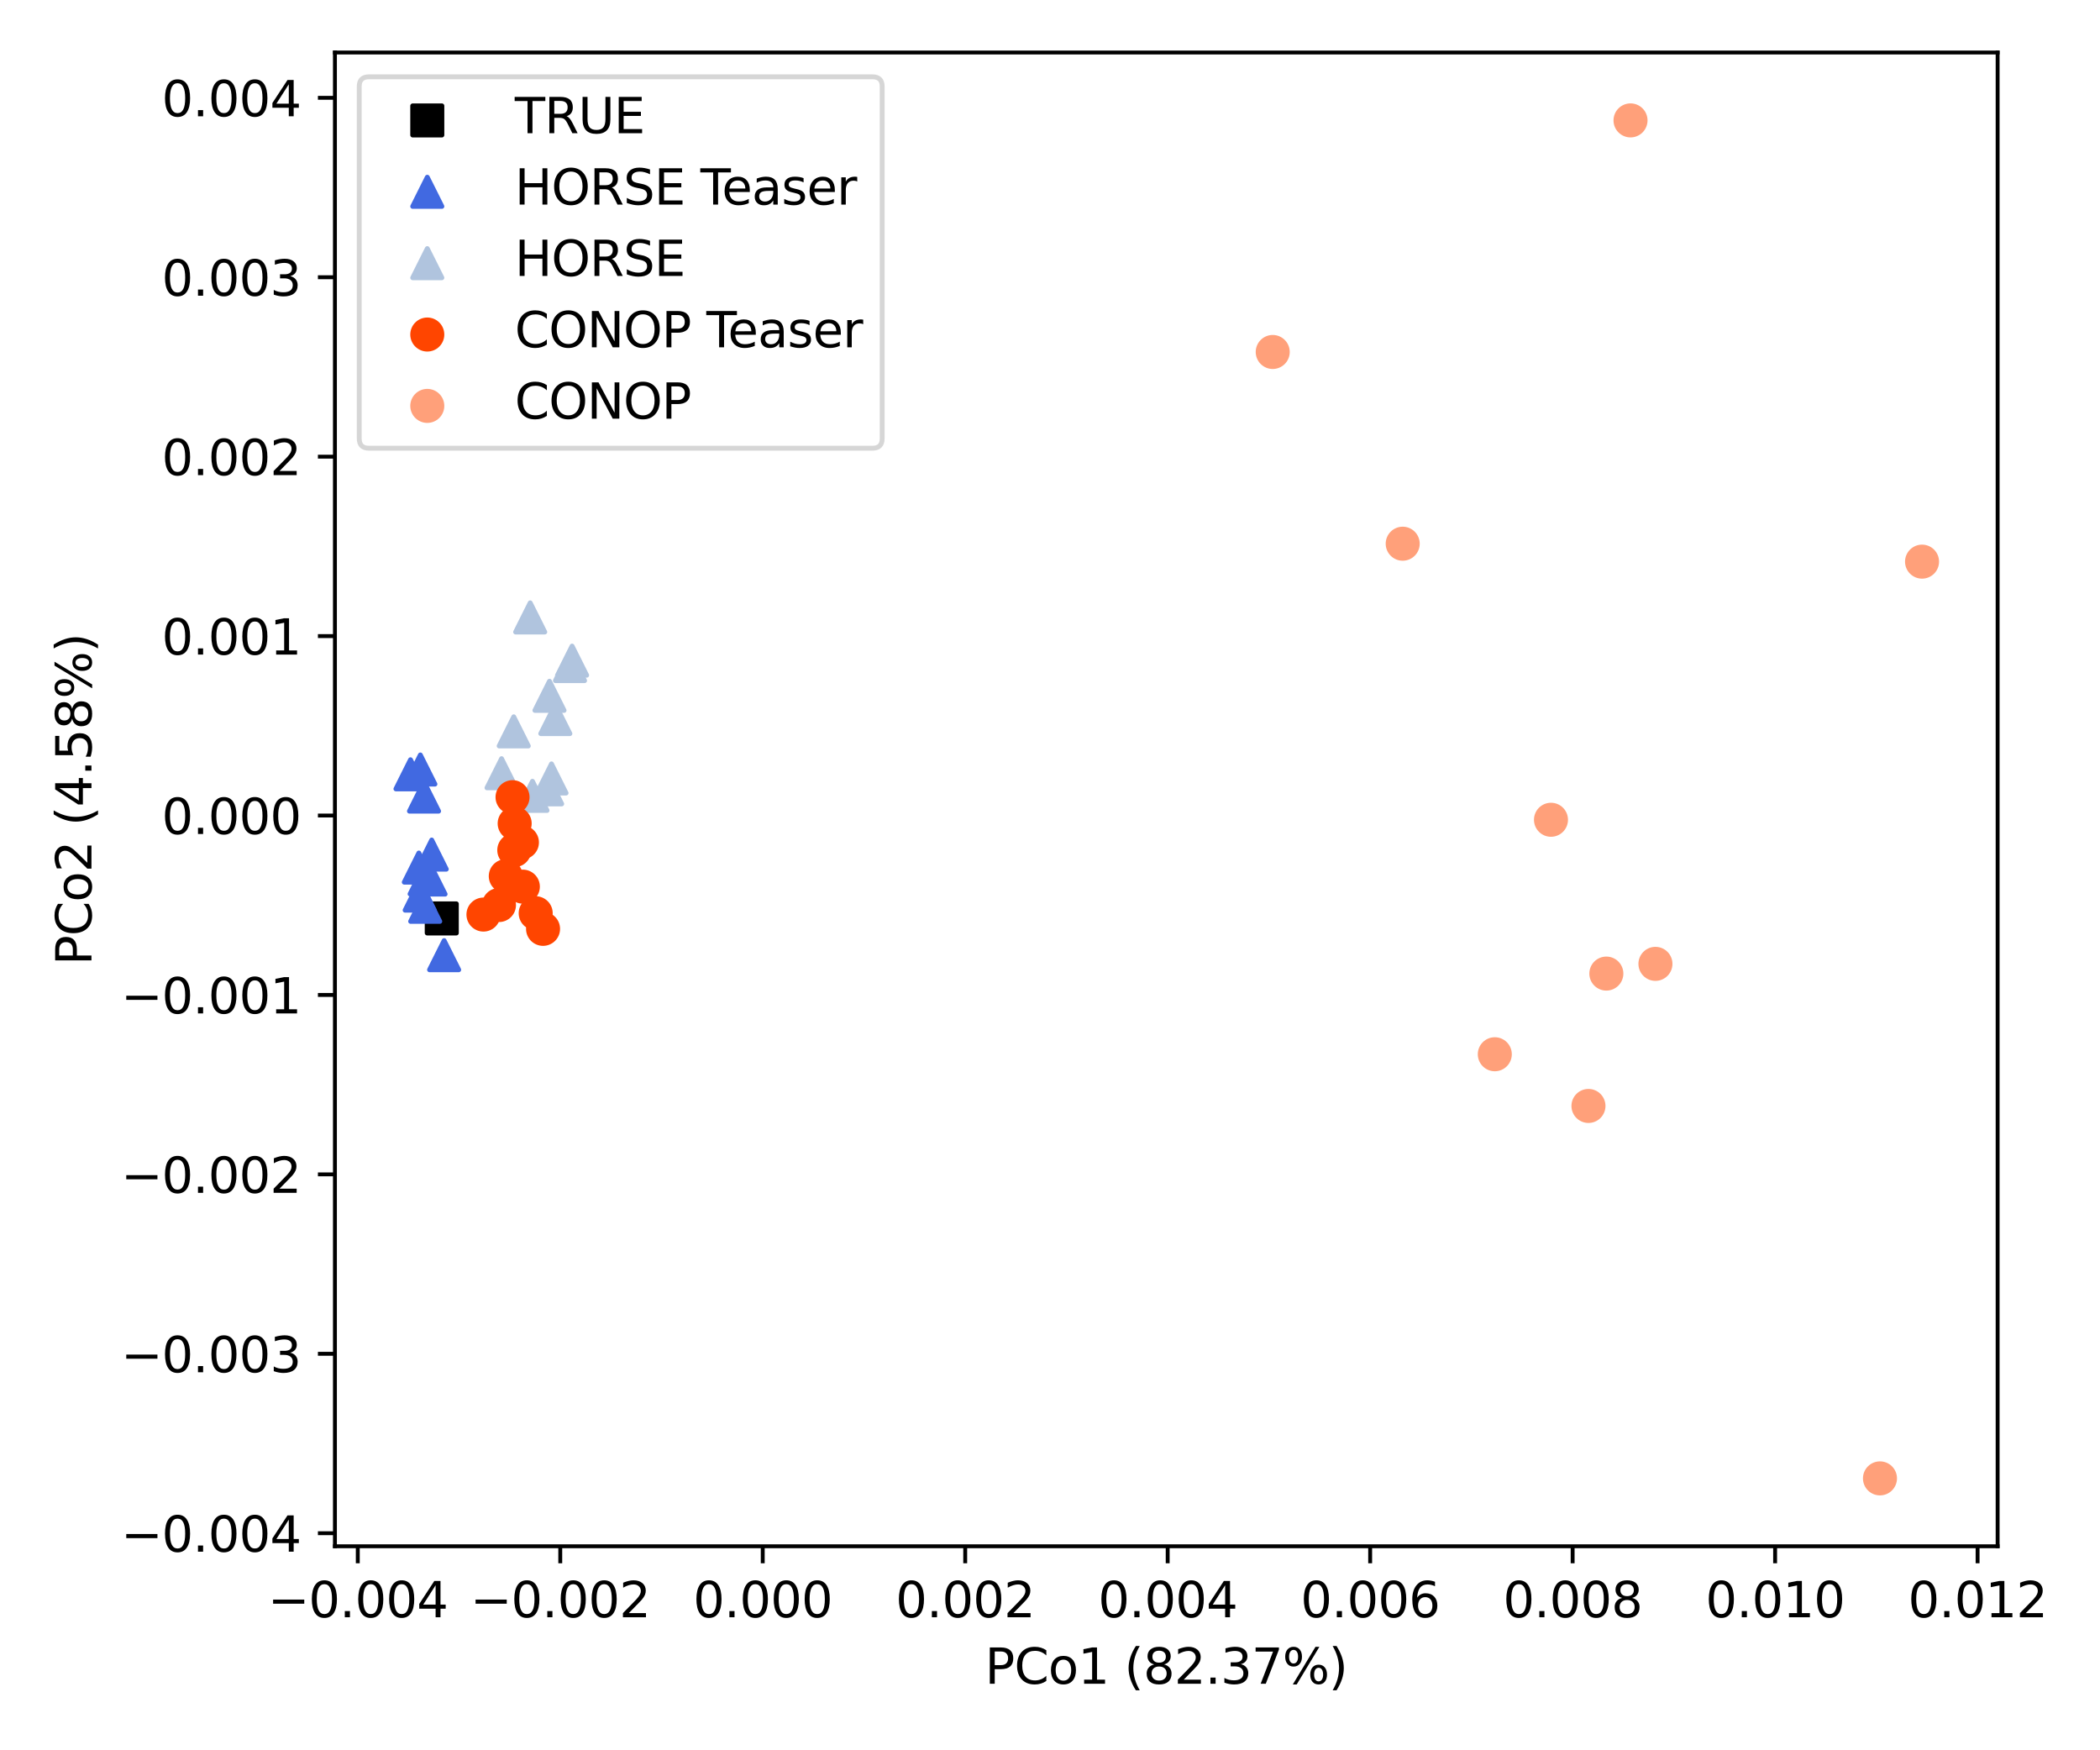 <?xml version="1.0" encoding="utf-8" standalone="no"?>
<!DOCTYPE svg PUBLIC "-//W3C//DTD SVG 1.1//EN"
  "http://www.w3.org/Graphics/SVG/1.1/DTD/svg11.dtd">
<svg xmlns:xlink="http://www.w3.org/1999/xlink" width="432pt" height="360pt" viewBox="0 0 432 360" xmlns="http://www.w3.org/2000/svg" version="1.1">
 <defs>
  <style type="text/css">*{stroke-linejoin: round; stroke-linecap: butt}</style>
 </defs>
 <g id="figure_1">
  <g id="patch_1">
   <path d="M 0 360 
L 432 360 
L 432 0 
L 0 0 
z
" style="fill: #ffffff"/>
  </g>
  <g id="axes_1">
   <g id="patch_2">
    <path d="M 68.9 318.04 
L 410.94 318.04 
L 410.94 10.8 
L 68.9 10.8 
z
" style="fill: #ffffff"/>
   </g>
   <g id="PathCollection_1">
    <defs>
     <path id="mcd6fe95bda" d="M -3 3 
L 3 3 
L 3 -3 
L -3 -3 
z
" style="stroke: #000000"/>
    </defs>
    <g clip-path="url(#pce586cfb90)">
     <use xlink:href="#mcd6fe95bda" x="90.877" y="188.902" style="stroke: #000000"/>
    </g>
   </g>
   <g id="PathCollection_2">
    <defs>
     <path id="ma2ec07f3e2" d="M 0 -3 
L -3 3 
L 3 3 
z
" style="stroke: #4169e1"/>
    </defs>
    <g clip-path="url(#pce586cfb90)">
     <use xlink:href="#ma2ec07f3e2" x="87.355" y="180.877" style="fill: #4169e1; stroke: #4169e1"/>
    </g>
   </g>
   <g id="PathCollection_3">
    <g clip-path="url(#pce586cfb90)">
     <use xlink:href="#ma2ec07f3e2" x="87.229" y="163.841" style="fill: #4169e1; stroke: #4169e1"/>
    </g>
   </g>
   <g id="PathCollection_4">
    <g clip-path="url(#pce586cfb90)">
     <use xlink:href="#ma2ec07f3e2" x="86.338" y="184.21" style="fill: #4169e1; stroke: #4169e1"/>
    </g>
   </g>
   <g id="PathCollection_5">
    <g clip-path="url(#pce586cfb90)">
     <use xlink:href="#ma2ec07f3e2" x="88.809" y="175.777" style="fill: #4169e1; stroke: #4169e1"/>
    </g>
   </g>
   <g id="PathCollection_6">
    <g clip-path="url(#pce586cfb90)">
     <use xlink:href="#ma2ec07f3e2" x="91.365" y="196.465" style="fill: #4169e1; stroke: #4169e1"/>
    </g>
   </g>
   <g id="PathCollection_7">
    <g clip-path="url(#pce586cfb90)">
     <use xlink:href="#ma2ec07f3e2" x="86.162" y="178.447" style="fill: #4169e1; stroke: #4169e1"/>
    </g>
   </g>
   <g id="PathCollection_8">
    <g clip-path="url(#pce586cfb90)">
     <use xlink:href="#ma2ec07f3e2" x="84.447" y="159.262" style="fill: #4169e1; stroke: #4169e1"/>
    </g>
   </g>
   <g id="PathCollection_9">
    <g clip-path="url(#pce586cfb90)">
     <use xlink:href="#ma2ec07f3e2" x="87.472" y="186.514" style="fill: #4169e1; stroke: #4169e1"/>
    </g>
   </g>
   <g id="PathCollection_10">
    <g clip-path="url(#pce586cfb90)">
     <use xlink:href="#ma2ec07f3e2" x="86.474" y="158.279" style="fill: #4169e1; stroke: #4169e1"/>
    </g>
   </g>
   <g id="PathCollection_11">
    <g clip-path="url(#pce586cfb90)">
     <use xlink:href="#ma2ec07f3e2" x="88.568" y="180.905" style="fill: #4169e1; stroke: #4169e1"/>
    </g>
   </g>
   <g id="PathCollection_12">
    <defs>
     <path id="m63a15bf3df" d="M 0 -3 
L -3 3 
L 3 3 
z
" style="stroke: #b0c4de"/>
    </defs>
    <g clip-path="url(#pce586cfb90)">
     <use xlink:href="#m63a15bf3df" x="105.683" y="150.432" style="fill: #b0c4de; stroke: #b0c4de"/>
    </g>
   </g>
   <g id="PathCollection_13">
    <g clip-path="url(#pce586cfb90)">
     <use xlink:href="#m63a15bf3df" x="117.256" y="136.997" style="fill: #b0c4de; stroke: #b0c4de"/>
    </g>
   </g>
   <g id="PathCollection_14">
    <g clip-path="url(#pce586cfb90)">
     <use xlink:href="#m63a15bf3df" x="112.552" y="162.348" style="fill: #b0c4de; stroke: #b0c4de"/>
    </g>
   </g>
   <g id="PathCollection_15">
    <g clip-path="url(#pce586cfb90)">
     <use xlink:href="#m63a15bf3df" x="117.684" y="135.885" style="fill: #b0c4de; stroke: #b0c4de"/>
    </g>
   </g>
   <g id="PathCollection_16">
    <g clip-path="url(#pce586cfb90)">
     <use xlink:href="#m63a15bf3df" x="114.239" y="147.892" style="fill: #b0c4de; stroke: #b0c4de"/>
    </g>
   </g>
   <g id="PathCollection_17">
    <g clip-path="url(#pce586cfb90)">
     <use xlink:href="#m63a15bf3df" x="109.068" y="126.995" style="fill: #b0c4de; stroke: #b0c4de"/>
    </g>
   </g>
   <g id="PathCollection_18">
    <g clip-path="url(#pce586cfb90)">
     <use xlink:href="#m63a15bf3df" x="113.036" y="143.115" style="fill: #b0c4de; stroke: #b0c4de"/>
    </g>
   </g>
   <g id="PathCollection_19">
    <g clip-path="url(#pce586cfb90)">
     <use xlink:href="#m63a15bf3df" x="109.535" y="163.694" style="fill: #b0c4de; stroke: #b0c4de"/>
    </g>
   </g>
   <g id="PathCollection_20">
    <g clip-path="url(#pce586cfb90)">
     <use xlink:href="#m63a15bf3df" x="103.178" y="159.041" style="fill: #b0c4de; stroke: #b0c4de"/>
    </g>
   </g>
   <g id="PathCollection_21">
    <g clip-path="url(#pce586cfb90)">
     <use xlink:href="#m63a15bf3df" x="113.45" y="160.115" style="fill: #b0c4de; stroke: #b0c4de"/>
    </g>
   </g>
   <g id="PathCollection_22">
    <defs>
     <path id="md89d44d15b" d="M 0 3 
C 0.796 3 1.559 2.684 2.121 2.121 
C 2.684 1.559 3 0.796 3 0 
C 3 -0.796 2.684 -1.559 2.121 -2.121 
C 1.559 -2.684 0.796 -3 0 -3 
C -0.796 -3 -1.559 -2.684 -2.121 -2.121 
C -2.684 -1.559 -3 -0.796 -3 0 
C -3 0.796 -2.684 1.559 -2.121 2.121 
C -1.559 2.684 -0.796 3 0 3 
z
" style="stroke: #ff4500"/>
    </defs>
    <g clip-path="url(#pce586cfb90)">
     <use xlink:href="#md89d44d15b" x="111.713" y="191.048" style="fill: #ff4500; stroke: #ff4500"/>
    </g>
   </g>
   <g id="PathCollection_23">
    <g clip-path="url(#pce586cfb90)">
     <use xlink:href="#md89d44d15b" x="110.2" y="187.835" style="fill: #ff4500; stroke: #ff4500"/>
    </g>
   </g>
   <g id="PathCollection_24">
    <g clip-path="url(#pce586cfb90)">
     <use xlink:href="#md89d44d15b" x="107.368" y="173.27" style="fill: #ff4500; stroke: #ff4500"/>
    </g>
   </g>
   <g id="PathCollection_25">
    <g clip-path="url(#pce586cfb90)">
     <use xlink:href="#md89d44d15b" x="99.453" y="188.109" style="fill: #ff4500; stroke: #ff4500"/>
    </g>
   </g>
   <g id="PathCollection_26">
    <g clip-path="url(#pce586cfb90)">
     <use xlink:href="#md89d44d15b" x="105.796" y="174.861" style="fill: #ff4500; stroke: #ff4500"/>
    </g>
   </g>
   <g id="PathCollection_27">
    <g clip-path="url(#pce586cfb90)">
     <use xlink:href="#md89d44d15b" x="107.559" y="182.366" style="fill: #ff4500; stroke: #ff4500"/>
    </g>
   </g>
   <g id="PathCollection_28">
    <g clip-path="url(#pce586cfb90)">
     <use xlink:href="#md89d44d15b" x="105.437" y="163.966" style="fill: #ff4500; stroke: #ff4500"/>
    </g>
   </g>
   <g id="PathCollection_29">
    <g clip-path="url(#pce586cfb90)">
     <use xlink:href="#md89d44d15b" x="102.645" y="186.15" style="fill: #ff4500; stroke: #ff4500"/>
    </g>
   </g>
   <g id="PathCollection_30">
    <g clip-path="url(#pce586cfb90)">
     <use xlink:href="#md89d44d15b" x="104.046" y="180.214" style="fill: #ff4500; stroke: #ff4500"/>
    </g>
   </g>
   <g id="PathCollection_31">
    <g clip-path="url(#pce586cfb90)">
     <use xlink:href="#md89d44d15b" x="105.875" y="169.373" style="fill: #ff4500; stroke: #ff4500"/>
    </g>
   </g>
   <g id="PathCollection_32">
    <defs>
     <path id="mce29385de7" d="M 0 3 
C 0.796 3 1.559 2.684 2.121 2.121 
C 2.684 1.559 3 0.796 3 0 
C 3 -0.796 2.684 -1.559 2.121 -2.121 
C 1.559 -2.684 0.796 -3 0 -3 
C -0.796 -3 -1.559 -2.684 -2.121 -2.121 
C -2.684 -1.559 -3 -0.796 -3 0 
C -3 0.796 -2.684 1.559 -2.121 2.121 
C -1.559 2.684 -0.796 3 0 3 
z
" style="stroke: #ffa07a"/>
    </defs>
    <g clip-path="url(#pce586cfb90)">
     <use xlink:href="#mce29385de7" x="335.421" y="24.765" style="fill: #ffa07a; stroke: #ffa07a"/>
    </g>
   </g>
   <g id="PathCollection_33">
    <g clip-path="url(#pce586cfb90)">
     <use xlink:href="#mce29385de7" x="395.392" y="115.52" style="fill: #ffa07a; stroke: #ffa07a"/>
    </g>
   </g>
   <g id="PathCollection_34">
    <g clip-path="url(#pce586cfb90)">
     <use xlink:href="#mce29385de7" x="319.059" y="168.612" style="fill: #ffa07a; stroke: #ffa07a"/>
    </g>
   </g>
   <g id="PathCollection_35">
    <g clip-path="url(#pce586cfb90)">
     <use xlink:href="#mce29385de7" x="261.818" y="72.395" style="fill: #ffa07a; stroke: #ffa07a"/>
    </g>
   </g>
   <g id="PathCollection_36">
    <g clip-path="url(#pce586cfb90)">
     <use xlink:href="#mce29385de7" x="330.449" y="200.248" style="fill: #ffa07a; stroke: #ffa07a"/>
    </g>
   </g>
   <g id="PathCollection_37">
    <g clip-path="url(#pce586cfb90)">
     <use xlink:href="#mce29385de7" x="340.547" y="198.248" style="fill: #ffa07a; stroke: #ffa07a"/>
    </g>
   </g>
   <g id="PathCollection_38">
    <g clip-path="url(#pce586cfb90)">
     <use xlink:href="#mce29385de7" x="307.503" y="216.84" style="fill: #ffa07a; stroke: #ffa07a"/>
    </g>
   </g>
   <g id="PathCollection_39">
    <g clip-path="url(#pce586cfb90)">
     <use xlink:href="#mce29385de7" x="326.769" y="227.473" style="fill: #ffa07a; stroke: #ffa07a"/>
    </g>
   </g>
   <g id="PathCollection_40">
    <g clip-path="url(#pce586cfb90)">
     <use xlink:href="#mce29385de7" x="386.737" y="304.075" style="fill: #ffa07a; stroke: #ffa07a"/>
    </g>
   </g>
   <g id="PathCollection_41">
    <g clip-path="url(#pce586cfb90)">
     <use xlink:href="#mce29385de7" x="288.557" y="111.831" style="fill: #ffa07a; stroke: #ffa07a"/>
    </g>
   </g>
   <g id="matplotlib.axis_1">
    <g id="xtick_1">
     <g id="line2d_1">
      <defs>
       <path id="mcd0f77dd63" d="M 0 0 
L 0 3.5 
" style="stroke: #000000; stroke-width: 0.8"/>
      </defs>
      <g>
       <use xlink:href="#mcd0f77dd63" x="73.601" y="318.04" style="stroke: #000000; stroke-width: 0.8"/>
      </g>
     </g>
     <g id="text_1">
      <!-- −0.004 -->
      <g transform="translate(55.097 332.638) scale(0.1 -0.1)">
       <defs>
        <path id="DejaVuSans-2212" d="M 678 2272 
L 4684 2272 
L 4684 1741 
L 678 1741 
L 678 2272 
z
" transform="scale(0.016)"/>
        <path id="DejaVuSans-30" d="M 2034 4250 
Q 1547 4250 1301 3770 
Q 1056 3291 1056 2328 
Q 1056 1369 1301 889 
Q 1547 409 2034 409 
Q 2525 409 2770 889 
Q 3016 1369 3016 2328 
Q 3016 3291 2770 3770 
Q 2525 4250 2034 4250 
z
M 2034 4750 
Q 2819 4750 3233 4129 
Q 3647 3509 3647 2328 
Q 3647 1150 3233 529 
Q 2819 -91 2034 -91 
Q 1250 -91 836 529 
Q 422 1150 422 2328 
Q 422 3509 836 4129 
Q 1250 4750 2034 4750 
z
" transform="scale(0.016)"/>
        <path id="DejaVuSans-2e" d="M 684 794 
L 1344 794 
L 1344 0 
L 684 0 
L 684 794 
z
" transform="scale(0.016)"/>
        <path id="DejaVuSans-34" d="M 2419 4116 
L 825 1625 
L 2419 1625 
L 2419 4116 
z
M 2253 4666 
L 3047 4666 
L 3047 1625 
L 3713 1625 
L 3713 1100 
L 3047 1100 
L 3047 0 
L 2419 0 
L 2419 1100 
L 313 1100 
L 313 1709 
L 2253 4666 
z
" transform="scale(0.016)"/>
       </defs>
       <use xlink:href="#DejaVuSans-2212"/>
       <use xlink:href="#DejaVuSans-30" x="83.789"/>
       <use xlink:href="#DejaVuSans-2e" x="147.412"/>
       <use xlink:href="#DejaVuSans-30" x="179.199"/>
       <use xlink:href="#DejaVuSans-30" x="242.822"/>
       <use xlink:href="#DejaVuSans-34" x="306.445"/>
      </g>
     </g>
    </g>
    <g id="xtick_2">
     <g id="line2d_2">
      <g>
       <use xlink:href="#mcd0f77dd63" x="115.253" y="318.04" style="stroke: #000000; stroke-width: 0.8"/>
      </g>
     </g>
     <g id="text_2">
      <!-- −0.002 -->
      <g transform="translate(96.749 332.638) scale(0.1 -0.1)">
       <defs>
        <path id="DejaVuSans-32" d="M 1228 531 
L 3431 531 
L 3431 0 
L 469 0 
L 469 531 
Q 828 903 1448 1529 
Q 2069 2156 2228 2338 
Q 2531 2678 2651 2914 
Q 2772 3150 2772 3378 
Q 2772 3750 2511 3984 
Q 2250 4219 1831 4219 
Q 1534 4219 1204 4116 
Q 875 4013 500 3803 
L 500 4441 
Q 881 4594 1212 4672 
Q 1544 4750 1819 4750 
Q 2544 4750 2975 4387 
Q 3406 4025 3406 3419 
Q 3406 3131 3298 2873 
Q 3191 2616 2906 2266 
Q 2828 2175 2409 1742 
Q 1991 1309 1228 531 
z
" transform="scale(0.016)"/>
       </defs>
       <use xlink:href="#DejaVuSans-2212"/>
       <use xlink:href="#DejaVuSans-30" x="83.789"/>
       <use xlink:href="#DejaVuSans-2e" x="147.412"/>
       <use xlink:href="#DejaVuSans-30" x="179.199"/>
       <use xlink:href="#DejaVuSans-30" x="242.822"/>
       <use xlink:href="#DejaVuSans-32" x="306.445"/>
      </g>
     </g>
    </g>
    <g id="xtick_3">
     <g id="line2d_3">
      <g>
       <use xlink:href="#mcd0f77dd63" x="156.905" y="318.04" style="stroke: #000000; stroke-width: 0.8"/>
      </g>
     </g>
     <g id="text_3">
      <!-- 0.000 -->
      <g transform="translate(142.591 332.638) scale(0.1 -0.1)">
       <use xlink:href="#DejaVuSans-30"/>
       <use xlink:href="#DejaVuSans-2e" x="63.623"/>
       <use xlink:href="#DejaVuSans-30" x="95.41"/>
       <use xlink:href="#DejaVuSans-30" x="159.033"/>
       <use xlink:href="#DejaVuSans-30" x="222.656"/>
      </g>
     </g>
    </g>
    <g id="xtick_4">
     <g id="line2d_4">
      <g>
       <use xlink:href="#mcd0f77dd63" x="198.557" y="318.04" style="stroke: #000000; stroke-width: 0.8"/>
      </g>
     </g>
     <g id="text_4">
      <!-- 0.002 -->
      <g transform="translate(184.243 332.638) scale(0.1 -0.1)">
       <use xlink:href="#DejaVuSans-30"/>
       <use xlink:href="#DejaVuSans-2e" x="63.623"/>
       <use xlink:href="#DejaVuSans-30" x="95.41"/>
       <use xlink:href="#DejaVuSans-30" x="159.033"/>
       <use xlink:href="#DejaVuSans-32" x="222.656"/>
      </g>
     </g>
    </g>
    <g id="xtick_5">
     <g id="line2d_5">
      <g>
       <use xlink:href="#mcd0f77dd63" x="240.209" y="318.04" style="stroke: #000000; stroke-width: 0.8"/>
      </g>
     </g>
     <g id="text_5">
      <!-- 0.004 -->
      <g transform="translate(225.895 332.638) scale(0.1 -0.1)">
       <use xlink:href="#DejaVuSans-30"/>
       <use xlink:href="#DejaVuSans-2e" x="63.623"/>
       <use xlink:href="#DejaVuSans-30" x="95.41"/>
       <use xlink:href="#DejaVuSans-30" x="159.033"/>
       <use xlink:href="#DejaVuSans-34" x="222.656"/>
      </g>
     </g>
    </g>
    <g id="xtick_6">
     <g id="line2d_6">
      <g>
       <use xlink:href="#mcd0f77dd63" x="281.862" y="318.04" style="stroke: #000000; stroke-width: 0.8"/>
      </g>
     </g>
     <g id="text_6">
      <!-- 0.006 -->
      <g transform="translate(267.547 332.638) scale(0.1 -0.1)">
       <defs>
        <path id="DejaVuSans-36" d="M 2113 2584 
Q 1688 2584 1439 2293 
Q 1191 2003 1191 1497 
Q 1191 994 1439 701 
Q 1688 409 2113 409 
Q 2538 409 2786 701 
Q 3034 994 3034 1497 
Q 3034 2003 2786 2293 
Q 2538 2584 2113 2584 
z
M 3366 4563 
L 3366 3988 
Q 3128 4100 2886 4159 
Q 2644 4219 2406 4219 
Q 1781 4219 1451 3797 
Q 1122 3375 1075 2522 
Q 1259 2794 1537 2939 
Q 1816 3084 2150 3084 
Q 2853 3084 3261 2657 
Q 3669 2231 3669 1497 
Q 3669 778 3244 343 
Q 2819 -91 2113 -91 
Q 1303 -91 875 529 
Q 447 1150 447 2328 
Q 447 3434 972 4092 
Q 1497 4750 2381 4750 
Q 2619 4750 2861 4703 
Q 3103 4656 3366 4563 
z
" transform="scale(0.016)"/>
       </defs>
       <use xlink:href="#DejaVuSans-30"/>
       <use xlink:href="#DejaVuSans-2e" x="63.623"/>
       <use xlink:href="#DejaVuSans-30" x="95.41"/>
       <use xlink:href="#DejaVuSans-30" x="159.033"/>
       <use xlink:href="#DejaVuSans-36" x="222.656"/>
      </g>
     </g>
    </g>
    <g id="xtick_7">
     <g id="line2d_7">
      <g>
       <use xlink:href="#mcd0f77dd63" x="323.514" y="318.04" style="stroke: #000000; stroke-width: 0.8"/>
      </g>
     </g>
     <g id="text_7">
      <!-- 0.008 -->
      <g transform="translate(309.2 332.638) scale(0.1 -0.1)">
       <defs>
        <path id="DejaVuSans-38" d="M 2034 2216 
Q 1584 2216 1326 1975 
Q 1069 1734 1069 1313 
Q 1069 891 1326 650 
Q 1584 409 2034 409 
Q 2484 409 2743 651 
Q 3003 894 3003 1313 
Q 3003 1734 2745 1975 
Q 2488 2216 2034 2216 
z
M 1403 2484 
Q 997 2584 770 2862 
Q 544 3141 544 3541 
Q 544 4100 942 4425 
Q 1341 4750 2034 4750 
Q 2731 4750 3128 4425 
Q 3525 4100 3525 3541 
Q 3525 3141 3298 2862 
Q 3072 2584 2669 2484 
Q 3125 2378 3379 2068 
Q 3634 1759 3634 1313 
Q 3634 634 3220 271 
Q 2806 -91 2034 -91 
Q 1263 -91 848 271 
Q 434 634 434 1313 
Q 434 1759 690 2068 
Q 947 2378 1403 2484 
z
M 1172 3481 
Q 1172 3119 1398 2916 
Q 1625 2713 2034 2713 
Q 2441 2713 2670 2916 
Q 2900 3119 2900 3481 
Q 2900 3844 2670 4047 
Q 2441 4250 2034 4250 
Q 1625 4250 1398 4047 
Q 1172 3844 1172 3481 
z
" transform="scale(0.016)"/>
       </defs>
       <use xlink:href="#DejaVuSans-30"/>
       <use xlink:href="#DejaVuSans-2e" x="63.623"/>
       <use xlink:href="#DejaVuSans-30" x="95.41"/>
       <use xlink:href="#DejaVuSans-30" x="159.033"/>
       <use xlink:href="#DejaVuSans-38" x="222.656"/>
      </g>
     </g>
    </g>
    <g id="xtick_8">
     <g id="line2d_8">
      <g>
       <use xlink:href="#mcd0f77dd63" x="365.166" y="318.04" style="stroke: #000000; stroke-width: 0.8"/>
      </g>
     </g>
     <g id="text_8">
      <!-- 0.010 -->
      <g transform="translate(350.852 332.638) scale(0.1 -0.1)">
       <defs>
        <path id="DejaVuSans-31" d="M 794 531 
L 1825 531 
L 1825 4091 
L 703 3866 
L 703 4441 
L 1819 4666 
L 2450 4666 
L 2450 531 
L 3481 531 
L 3481 0 
L 794 0 
L 794 531 
z
" transform="scale(0.016)"/>
       </defs>
       <use xlink:href="#DejaVuSans-30"/>
       <use xlink:href="#DejaVuSans-2e" x="63.623"/>
       <use xlink:href="#DejaVuSans-30" x="95.41"/>
       <use xlink:href="#DejaVuSans-31" x="159.033"/>
       <use xlink:href="#DejaVuSans-30" x="222.656"/>
      </g>
     </g>
    </g>
    <g id="xtick_9">
     <g id="line2d_9">
      <g>
       <use xlink:href="#mcd0f77dd63" x="406.818" y="318.04" style="stroke: #000000; stroke-width: 0.8"/>
      </g>
     </g>
     <g id="text_9">
      <!-- 0.012 -->
      <g transform="translate(392.504 332.638) scale(0.1 -0.1)">
       <use xlink:href="#DejaVuSans-30"/>
       <use xlink:href="#DejaVuSans-2e" x="63.623"/>
       <use xlink:href="#DejaVuSans-30" x="95.41"/>
       <use xlink:href="#DejaVuSans-31" x="159.033"/>
       <use xlink:href="#DejaVuSans-32" x="222.656"/>
      </g>
     </g>
    </g>
    <g id="text_10">
     <!-- PCo1 (82.37%) -->
     <g transform="translate(202.618 346.317) scale(0.1 -0.1)">
      <defs>
       <path id="DejaVuSans-50" d="M 1259 4147 
L 1259 2394 
L 2053 2394 
Q 2494 2394 2734 2622 
Q 2975 2850 2975 3272 
Q 2975 3691 2734 3919 
Q 2494 4147 2053 4147 
L 1259 4147 
z
M 628 4666 
L 2053 4666 
Q 2838 4666 3239 4311 
Q 3641 3956 3641 3272 
Q 3641 2581 3239 2228 
Q 2838 1875 2053 1875 
L 1259 1875 
L 1259 0 
L 628 0 
L 628 4666 
z
" transform="scale(0.016)"/>
       <path id="DejaVuSans-43" d="M 4122 4306 
L 4122 3641 
Q 3803 3938 3442 4084 
Q 3081 4231 2675 4231 
Q 1875 4231 1450 3742 
Q 1025 3253 1025 2328 
Q 1025 1406 1450 917 
Q 1875 428 2675 428 
Q 3081 428 3442 575 
Q 3803 722 4122 1019 
L 4122 359 
Q 3791 134 3420 21 
Q 3050 -91 2638 -91 
Q 1578 -91 968 557 
Q 359 1206 359 2328 
Q 359 3453 968 4101 
Q 1578 4750 2638 4750 
Q 3056 4750 3426 4639 
Q 3797 4528 4122 4306 
z
" transform="scale(0.016)"/>
       <path id="DejaVuSans-6f" d="M 1959 3097 
Q 1497 3097 1228 2736 
Q 959 2375 959 1747 
Q 959 1119 1226 758 
Q 1494 397 1959 397 
Q 2419 397 2687 759 
Q 2956 1122 2956 1747 
Q 2956 2369 2687 2733 
Q 2419 3097 1959 3097 
z
M 1959 3584 
Q 2709 3584 3137 3096 
Q 3566 2609 3566 1747 
Q 3566 888 3137 398 
Q 2709 -91 1959 -91 
Q 1206 -91 779 398 
Q 353 888 353 1747 
Q 353 2609 779 3096 
Q 1206 3584 1959 3584 
z
" transform="scale(0.016)"/>
       <path id="DejaVuSans-20" transform="scale(0.016)"/>
       <path id="DejaVuSans-28" d="M 1984 4856 
Q 1566 4138 1362 3434 
Q 1159 2731 1159 2009 
Q 1159 1288 1364 580 
Q 1569 -128 1984 -844 
L 1484 -844 
Q 1016 -109 783 600 
Q 550 1309 550 2009 
Q 550 2706 781 3412 
Q 1013 4119 1484 4856 
L 1984 4856 
z
" transform="scale(0.016)"/>
       <path id="DejaVuSans-33" d="M 2597 2516 
Q 3050 2419 3304 2112 
Q 3559 1806 3559 1356 
Q 3559 666 3084 287 
Q 2609 -91 1734 -91 
Q 1441 -91 1130 -33 
Q 819 25 488 141 
L 488 750 
Q 750 597 1062 519 
Q 1375 441 1716 441 
Q 2309 441 2620 675 
Q 2931 909 2931 1356 
Q 2931 1769 2642 2001 
Q 2353 2234 1838 2234 
L 1294 2234 
L 1294 2753 
L 1863 2753 
Q 2328 2753 2575 2939 
Q 2822 3125 2822 3475 
Q 2822 3834 2567 4026 
Q 2313 4219 1838 4219 
Q 1578 4219 1281 4162 
Q 984 4106 628 3988 
L 628 4550 
Q 988 4650 1302 4700 
Q 1616 4750 1894 4750 
Q 2613 4750 3031 4423 
Q 3450 4097 3450 3541 
Q 3450 3153 3228 2886 
Q 3006 2619 2597 2516 
z
" transform="scale(0.016)"/>
       <path id="DejaVuSans-37" d="M 525 4666 
L 3525 4666 
L 3525 4397 
L 1831 0 
L 1172 0 
L 2766 4134 
L 525 4134 
L 525 4666 
z
" transform="scale(0.016)"/>
       <path id="DejaVuSans-25" d="M 4653 2053 
Q 4381 2053 4226 1822 
Q 4072 1591 4072 1178 
Q 4072 772 4226 539 
Q 4381 306 4653 306 
Q 4919 306 5073 539 
Q 5228 772 5228 1178 
Q 5228 1588 5073 1820 
Q 4919 2053 4653 2053 
z
M 4653 2450 
Q 5147 2450 5437 2106 
Q 5728 1763 5728 1178 
Q 5728 594 5436 251 
Q 5144 -91 4653 -91 
Q 4153 -91 3862 251 
Q 3572 594 3572 1178 
Q 3572 1766 3864 2108 
Q 4156 2450 4653 2450 
z
M 1428 4353 
Q 1159 4353 1004 4120 
Q 850 3888 850 3481 
Q 850 3069 1003 2837 
Q 1156 2606 1428 2606 
Q 1700 2606 1854 2837 
Q 2009 3069 2009 3481 
Q 2009 3884 1853 4118 
Q 1697 4353 1428 4353 
z
M 4250 4750 
L 4750 4750 
L 1831 -91 
L 1331 -91 
L 4250 4750 
z
M 1428 4750 
Q 1922 4750 2215 4408 
Q 2509 4066 2509 3481 
Q 2509 2891 2217 2550 
Q 1925 2209 1428 2209 
Q 931 2209 642 2551 
Q 353 2894 353 3481 
Q 353 4063 643 4406 
Q 934 4750 1428 4750 
z
" transform="scale(0.016)"/>
       <path id="DejaVuSans-29" d="M 513 4856 
L 1013 4856 
Q 1481 4119 1714 3412 
Q 1947 2706 1947 2009 
Q 1947 1309 1714 600 
Q 1481 -109 1013 -844 
L 513 -844 
Q 928 -128 1133 580 
Q 1338 1288 1338 2009 
Q 1338 2731 1133 3434 
Q 928 4138 513 4856 
z
" transform="scale(0.016)"/>
      </defs>
      <use xlink:href="#DejaVuSans-50"/>
      <use xlink:href="#DejaVuSans-43" x="60.303"/>
      <use xlink:href="#DejaVuSans-6f" x="130.127"/>
      <use xlink:href="#DejaVuSans-31" x="191.309"/>
      <use xlink:href="#DejaVuSans-20" x="254.932"/>
      <use xlink:href="#DejaVuSans-28" x="286.719"/>
      <use xlink:href="#DejaVuSans-38" x="325.732"/>
      <use xlink:href="#DejaVuSans-32" x="389.355"/>
      <use xlink:href="#DejaVuSans-2e" x="452.979"/>
      <use xlink:href="#DejaVuSans-33" x="484.766"/>
      <use xlink:href="#DejaVuSans-37" x="548.389"/>
      <use xlink:href="#DejaVuSans-25" x="612.012"/>
      <use xlink:href="#DejaVuSans-29" x="707.031"/>
     </g>
    </g>
   </g>
   <g id="matplotlib.axis_2">
    <g id="ytick_1">
     <g id="line2d_10">
      <defs>
       <path id="m5d2bd31468" d="M 0 0 
L -3.5 0 
" style="stroke: #000000; stroke-width: 0.8"/>
      </defs>
      <g>
       <use xlink:href="#m5d2bd31468" x="68.9" y="315.353" style="stroke: #000000; stroke-width: 0.8"/>
      </g>
     </g>
     <g id="text_11">
      <!-- −0.004 -->
      <g transform="translate(24.892 319.152) scale(0.1 -0.1)">
       <use xlink:href="#DejaVuSans-2212"/>
       <use xlink:href="#DejaVuSans-30" x="83.789"/>
       <use xlink:href="#DejaVuSans-2e" x="147.412"/>
       <use xlink:href="#DejaVuSans-30" x="179.199"/>
       <use xlink:href="#DejaVuSans-30" x="242.822"/>
       <use xlink:href="#DejaVuSans-34" x="306.445"/>
      </g>
     </g>
    </g>
    <g id="ytick_2">
     <g id="line2d_11">
      <g>
       <use xlink:href="#m5d2bd31468" x="68.9" y="278.449" style="stroke: #000000; stroke-width: 0.8"/>
      </g>
     </g>
     <g id="text_12">
      <!-- −0.003 -->
      <g transform="translate(24.892 282.248) scale(0.1 -0.1)">
       <use xlink:href="#DejaVuSans-2212"/>
       <use xlink:href="#DejaVuSans-30" x="83.789"/>
       <use xlink:href="#DejaVuSans-2e" x="147.412"/>
       <use xlink:href="#DejaVuSans-30" x="179.199"/>
       <use xlink:href="#DejaVuSans-30" x="242.822"/>
       <use xlink:href="#DejaVuSans-33" x="306.445"/>
      </g>
     </g>
    </g>
    <g id="ytick_3">
     <g id="line2d_12">
      <g>
       <use xlink:href="#m5d2bd31468" x="68.9" y="241.545" style="stroke: #000000; stroke-width: 0.8"/>
      </g>
     </g>
     <g id="text_13">
      <!-- −0.002 -->
      <g transform="translate(24.892 245.344) scale(0.1 -0.1)">
       <use xlink:href="#DejaVuSans-2212"/>
       <use xlink:href="#DejaVuSans-30" x="83.789"/>
       <use xlink:href="#DejaVuSans-2e" x="147.412"/>
       <use xlink:href="#DejaVuSans-30" x="179.199"/>
       <use xlink:href="#DejaVuSans-30" x="242.822"/>
       <use xlink:href="#DejaVuSans-32" x="306.445"/>
      </g>
     </g>
    </g>
    <g id="ytick_4">
     <g id="line2d_13">
      <g>
       <use xlink:href="#m5d2bd31468" x="68.9" y="204.641" style="stroke: #000000; stroke-width: 0.8"/>
      </g>
     </g>
     <g id="text_14">
      <!-- −0.001 -->
      <g transform="translate(24.892 208.44) scale(0.1 -0.1)">
       <use xlink:href="#DejaVuSans-2212"/>
       <use xlink:href="#DejaVuSans-30" x="83.789"/>
       <use xlink:href="#DejaVuSans-2e" x="147.412"/>
       <use xlink:href="#DejaVuSans-30" x="179.199"/>
       <use xlink:href="#DejaVuSans-30" x="242.822"/>
       <use xlink:href="#DejaVuSans-31" x="306.445"/>
      </g>
     </g>
    </g>
    <g id="ytick_5">
     <g id="line2d_14">
      <g>
       <use xlink:href="#m5d2bd31468" x="68.9" y="167.736" style="stroke: #000000; stroke-width: 0.8"/>
      </g>
     </g>
     <g id="text_15">
      <!-- 0.000 -->
      <g transform="translate(33.272 171.536) scale(0.1 -0.1)">
       <use xlink:href="#DejaVuSans-30"/>
       <use xlink:href="#DejaVuSans-2e" x="63.623"/>
       <use xlink:href="#DejaVuSans-30" x="95.41"/>
       <use xlink:href="#DejaVuSans-30" x="159.033"/>
       <use xlink:href="#DejaVuSans-30" x="222.656"/>
      </g>
     </g>
    </g>
    <g id="ytick_6">
     <g id="line2d_15">
      <g>
       <use xlink:href="#m5d2bd31468" x="68.9" y="130.832" style="stroke: #000000; stroke-width: 0.8"/>
      </g>
     </g>
     <g id="text_16">
      <!-- 0.001 -->
      <g transform="translate(33.272 134.631) scale(0.1 -0.1)">
       <use xlink:href="#DejaVuSans-30"/>
       <use xlink:href="#DejaVuSans-2e" x="63.623"/>
       <use xlink:href="#DejaVuSans-30" x="95.41"/>
       <use xlink:href="#DejaVuSans-30" x="159.033"/>
       <use xlink:href="#DejaVuSans-31" x="222.656"/>
      </g>
     </g>
    </g>
    <g id="ytick_7">
     <g id="line2d_16">
      <g>
       <use xlink:href="#m5d2bd31468" x="68.9" y="93.928" style="stroke: #000000; stroke-width: 0.8"/>
      </g>
     </g>
     <g id="text_17">
      <!-- 0.002 -->
      <g transform="translate(33.272 97.727) scale(0.1 -0.1)">
       <use xlink:href="#DejaVuSans-30"/>
       <use xlink:href="#DejaVuSans-2e" x="63.623"/>
       <use xlink:href="#DejaVuSans-30" x="95.41"/>
       <use xlink:href="#DejaVuSans-30" x="159.033"/>
       <use xlink:href="#DejaVuSans-32" x="222.656"/>
      </g>
     </g>
    </g>
    <g id="ytick_8">
     <g id="line2d_17">
      <g>
       <use xlink:href="#m5d2bd31468" x="68.9" y="57.024" style="stroke: #000000; stroke-width: 0.8"/>
      </g>
     </g>
     <g id="text_18">
      <!-- 0.003 -->
      <g transform="translate(33.272 60.823) scale(0.1 -0.1)">
       <use xlink:href="#DejaVuSans-30"/>
       <use xlink:href="#DejaVuSans-2e" x="63.623"/>
       <use xlink:href="#DejaVuSans-30" x="95.41"/>
       <use xlink:href="#DejaVuSans-30" x="159.033"/>
       <use xlink:href="#DejaVuSans-33" x="222.656"/>
      </g>
     </g>
    </g>
    <g id="ytick_9">
     <g id="line2d_18">
      <g>
       <use xlink:href="#m5d2bd31468" x="68.9" y="20.12" style="stroke: #000000; stroke-width: 0.8"/>
      </g>
     </g>
     <g id="text_19">
      <!-- 0.004 -->
      <g transform="translate(33.272 23.919) scale(0.1 -0.1)">
       <use xlink:href="#DejaVuSans-30"/>
       <use xlink:href="#DejaVuSans-2e" x="63.623"/>
       <use xlink:href="#DejaVuSans-30" x="95.41"/>
       <use xlink:href="#DejaVuSans-30" x="159.033"/>
       <use xlink:href="#DejaVuSans-34" x="222.656"/>
      </g>
     </g>
    </g>
    <g id="text_20">
     <!-- PCo2 (4.58%) -->
     <g transform="translate(18.812 198.541) rotate(-90) scale(0.1 -0.1)">
      <defs>
       <path id="DejaVuSans-35" d="M 691 4666 
L 3169 4666 
L 3169 4134 
L 1269 4134 
L 1269 2991 
Q 1406 3038 1543 3061 
Q 1681 3084 1819 3084 
Q 2600 3084 3056 2656 
Q 3513 2228 3513 1497 
Q 3513 744 3044 326 
Q 2575 -91 1722 -91 
Q 1428 -91 1123 -41 
Q 819 9 494 109 
L 494 744 
Q 775 591 1075 516 
Q 1375 441 1709 441 
Q 2250 441 2565 725 
Q 2881 1009 2881 1497 
Q 2881 1984 2565 2268 
Q 2250 2553 1709 2553 
Q 1456 2553 1204 2497 
Q 953 2441 691 2322 
L 691 4666 
z
" transform="scale(0.016)"/>
      </defs>
      <use xlink:href="#DejaVuSans-50"/>
      <use xlink:href="#DejaVuSans-43" x="60.303"/>
      <use xlink:href="#DejaVuSans-6f" x="130.127"/>
      <use xlink:href="#DejaVuSans-32" x="191.309"/>
      <use xlink:href="#DejaVuSans-20" x="254.932"/>
      <use xlink:href="#DejaVuSans-28" x="286.719"/>
      <use xlink:href="#DejaVuSans-34" x="325.732"/>
      <use xlink:href="#DejaVuSans-2e" x="389.355"/>
      <use xlink:href="#DejaVuSans-35" x="421.143"/>
      <use xlink:href="#DejaVuSans-38" x="484.766"/>
      <use xlink:href="#DejaVuSans-25" x="548.389"/>
      <use xlink:href="#DejaVuSans-29" x="643.408"/>
     </g>
    </g>
   </g>
   <g id="patch_3">
    <path d="M 68.9 318.04 
L 68.9 10.8 
" style="fill: none; stroke: #000000; stroke-width: 0.8; stroke-linejoin: miter; stroke-linecap: square"/>
   </g>
   <g id="patch_4">
    <path d="M 410.94 318.04 
L 410.94 10.8 
" style="fill: none; stroke: #000000; stroke-width: 0.8; stroke-linejoin: miter; stroke-linecap: square"/>
   </g>
   <g id="patch_5">
    <path d="M 68.9 318.04 
L 410.94 318.04 
" style="fill: none; stroke: #000000; stroke-width: 0.8; stroke-linejoin: miter; stroke-linecap: square"/>
   </g>
   <g id="patch_6">
    <path d="M 68.9 10.8 
L 410.94 10.8 
" style="fill: none; stroke: #000000; stroke-width: 0.8; stroke-linejoin: miter; stroke-linecap: square"/>
   </g>
   <g id="legend_1">
    <g id="patch_7">
     <path d="M 75.9 92.191 
L 179.478 92.191 
Q 181.478 92.191 181.478 90.191 
L 181.478 17.8 
Q 181.478 15.8 179.478 15.8 
L 75.9 15.8 
Q 73.9 15.8 73.9 17.8 
L 73.9 90.191 
Q 73.9 92.191 75.9 92.191 
z
" style="fill: #ffffff; opacity: 0.8; stroke: #cccccc; stroke-linejoin: miter"/>
    </g>
    <g id="PathCollection_42">
     <g>
      <use xlink:href="#mcd6fe95bda" x="87.9" y="24.773" style="stroke: #000000"/>
     </g>
    </g>
    <g id="text_21">
     <!-- TRUE  -->
     <g transform="translate(105.9 27.398) scale(0.1 -0.1)">
      <defs>
       <path id="DejaVuSans-54" d="M -19 4666 
L 3928 4666 
L 3928 4134 
L 2272 4134 
L 2272 0 
L 1638 0 
L 1638 4134 
L -19 4134 
L -19 4666 
z
" transform="scale(0.016)"/>
       <path id="DejaVuSans-52" d="M 2841 2188 
Q 3044 2119 3236 1894 
Q 3428 1669 3622 1275 
L 4263 0 
L 3584 0 
L 2988 1197 
Q 2756 1666 2539 1819 
Q 2322 1972 1947 1972 
L 1259 1972 
L 1259 0 
L 628 0 
L 628 4666 
L 2053 4666 
Q 2853 4666 3247 4331 
Q 3641 3997 3641 3322 
Q 3641 2881 3436 2590 
Q 3231 2300 2841 2188 
z
M 1259 4147 
L 1259 2491 
L 2053 2491 
Q 2509 2491 2742 2702 
Q 2975 2913 2975 3322 
Q 2975 3731 2742 3939 
Q 2509 4147 2053 4147 
L 1259 4147 
z
" transform="scale(0.016)"/>
       <path id="DejaVuSans-55" d="M 556 4666 
L 1191 4666 
L 1191 1831 
Q 1191 1081 1462 751 
Q 1734 422 2344 422 
Q 2950 422 3222 751 
Q 3494 1081 3494 1831 
L 3494 4666 
L 4128 4666 
L 4128 1753 
Q 4128 841 3676 375 
Q 3225 -91 2344 -91 
Q 1459 -91 1007 375 
Q 556 841 556 1753 
L 556 4666 
z
" transform="scale(0.016)"/>
       <path id="DejaVuSans-45" d="M 628 4666 
L 3578 4666 
L 3578 4134 
L 1259 4134 
L 1259 2753 
L 3481 2753 
L 3481 2222 
L 1259 2222 
L 1259 531 
L 3634 531 
L 3634 0 
L 628 0 
L 628 4666 
z
" transform="scale(0.016)"/>
      </defs>
      <use xlink:href="#DejaVuSans-54"/>
      <use xlink:href="#DejaVuSans-52" x="61.084"/>
      <use xlink:href="#DejaVuSans-55" x="130.566"/>
      <use xlink:href="#DejaVuSans-45" x="203.76"/>
      <use xlink:href="#DejaVuSans-20" x="266.943"/>
     </g>
    </g>
    <g id="PathCollection_43">
     <g>
      <use xlink:href="#ma2ec07f3e2" x="87.9" y="39.452" style="fill: #4169e1; stroke: #4169e1"/>
     </g>
    </g>
    <g id="text_22">
     <!-- HORSE Teaser -->
     <g transform="translate(105.9 42.077) scale(0.1 -0.1)">
      <defs>
       <path id="DejaVuSans-48" d="M 628 4666 
L 1259 4666 
L 1259 2753 
L 3553 2753 
L 3553 4666 
L 4184 4666 
L 4184 0 
L 3553 0 
L 3553 2222 
L 1259 2222 
L 1259 0 
L 628 0 
L 628 4666 
z
" transform="scale(0.016)"/>
       <path id="DejaVuSans-4f" d="M 2522 4238 
Q 1834 4238 1429 3725 
Q 1025 3213 1025 2328 
Q 1025 1447 1429 934 
Q 1834 422 2522 422 
Q 3209 422 3611 934 
Q 4013 1447 4013 2328 
Q 4013 3213 3611 3725 
Q 3209 4238 2522 4238 
z
M 2522 4750 
Q 3503 4750 4090 4092 
Q 4678 3434 4678 2328 
Q 4678 1225 4090 567 
Q 3503 -91 2522 -91 
Q 1538 -91 948 565 
Q 359 1222 359 2328 
Q 359 3434 948 4092 
Q 1538 4750 2522 4750 
z
" transform="scale(0.016)"/>
       <path id="DejaVuSans-53" d="M 3425 4513 
L 3425 3897 
Q 3066 4069 2747 4153 
Q 2428 4238 2131 4238 
Q 1616 4238 1336 4038 
Q 1056 3838 1056 3469 
Q 1056 3159 1242 3001 
Q 1428 2844 1947 2747 
L 2328 2669 
Q 3034 2534 3370 2195 
Q 3706 1856 3706 1288 
Q 3706 609 3251 259 
Q 2797 -91 1919 -91 
Q 1588 -91 1214 -16 
Q 841 59 441 206 
L 441 856 
Q 825 641 1194 531 
Q 1563 422 1919 422 
Q 2459 422 2753 634 
Q 3047 847 3047 1241 
Q 3047 1584 2836 1778 
Q 2625 1972 2144 2069 
L 1759 2144 
Q 1053 2284 737 2584 
Q 422 2884 422 3419 
Q 422 4038 858 4394 
Q 1294 4750 2059 4750 
Q 2388 4750 2728 4690 
Q 3069 4631 3425 4513 
z
" transform="scale(0.016)"/>
       <path id="DejaVuSans-65" d="M 3597 1894 
L 3597 1613 
L 953 1613 
Q 991 1019 1311 708 
Q 1631 397 2203 397 
Q 2534 397 2845 478 
Q 3156 559 3463 722 
L 3463 178 
Q 3153 47 2828 -22 
Q 2503 -91 2169 -91 
Q 1331 -91 842 396 
Q 353 884 353 1716 
Q 353 2575 817 3079 
Q 1281 3584 2069 3584 
Q 2775 3584 3186 3129 
Q 3597 2675 3597 1894 
z
M 3022 2063 
Q 3016 2534 2758 2815 
Q 2500 3097 2075 3097 
Q 1594 3097 1305 2825 
Q 1016 2553 972 2059 
L 3022 2063 
z
" transform="scale(0.016)"/>
       <path id="DejaVuSans-61" d="M 2194 1759 
Q 1497 1759 1228 1600 
Q 959 1441 959 1056 
Q 959 750 1161 570 
Q 1363 391 1709 391 
Q 2188 391 2477 730 
Q 2766 1069 2766 1631 
L 2766 1759 
L 2194 1759 
z
M 3341 1997 
L 3341 0 
L 2766 0 
L 2766 531 
Q 2569 213 2275 61 
Q 1981 -91 1556 -91 
Q 1019 -91 701 211 
Q 384 513 384 1019 
Q 384 1609 779 1909 
Q 1175 2209 1959 2209 
L 2766 2209 
L 2766 2266 
Q 2766 2663 2505 2880 
Q 2244 3097 1772 3097 
Q 1472 3097 1187 3025 
Q 903 2953 641 2809 
L 641 3341 
Q 956 3463 1253 3523 
Q 1550 3584 1831 3584 
Q 2591 3584 2966 3190 
Q 3341 2797 3341 1997 
z
" transform="scale(0.016)"/>
       <path id="DejaVuSans-73" d="M 2834 3397 
L 2834 2853 
Q 2591 2978 2328 3040 
Q 2066 3103 1784 3103 
Q 1356 3103 1142 2972 
Q 928 2841 928 2578 
Q 928 2378 1081 2264 
Q 1234 2150 1697 2047 
L 1894 2003 
Q 2506 1872 2764 1633 
Q 3022 1394 3022 966 
Q 3022 478 2636 193 
Q 2250 -91 1575 -91 
Q 1294 -91 989 -36 
Q 684 19 347 128 
L 347 722 
Q 666 556 975 473 
Q 1284 391 1588 391 
Q 1994 391 2212 530 
Q 2431 669 2431 922 
Q 2431 1156 2273 1281 
Q 2116 1406 1581 1522 
L 1381 1569 
Q 847 1681 609 1914 
Q 372 2147 372 2553 
Q 372 3047 722 3315 
Q 1072 3584 1716 3584 
Q 2034 3584 2315 3537 
Q 2597 3491 2834 3397 
z
" transform="scale(0.016)"/>
       <path id="DejaVuSans-72" d="M 2631 2963 
Q 2534 3019 2420 3045 
Q 2306 3072 2169 3072 
Q 1681 3072 1420 2755 
Q 1159 2438 1159 1844 
L 1159 0 
L 581 0 
L 581 3500 
L 1159 3500 
L 1159 2956 
Q 1341 3275 1631 3429 
Q 1922 3584 2338 3584 
Q 2397 3584 2469 3576 
Q 2541 3569 2628 3553 
L 2631 2963 
z
" transform="scale(0.016)"/>
      </defs>
      <use xlink:href="#DejaVuSans-48"/>
      <use xlink:href="#DejaVuSans-4f" x="75.195"/>
      <use xlink:href="#DejaVuSans-52" x="153.906"/>
      <use xlink:href="#DejaVuSans-53" x="223.389"/>
      <use xlink:href="#DejaVuSans-45" x="286.865"/>
      <use xlink:href="#DejaVuSans-20" x="350.049"/>
      <use xlink:href="#DejaVuSans-54" x="381.836"/>
      <use xlink:href="#DejaVuSans-65" x="425.92"/>
      <use xlink:href="#DejaVuSans-61" x="487.443"/>
      <use xlink:href="#DejaVuSans-73" x="548.723"/>
      <use xlink:href="#DejaVuSans-65" x="600.822"/>
      <use xlink:href="#DejaVuSans-72" x="662.346"/>
     </g>
    </g>
    <g id="PathCollection_44">
     <g>
      <use xlink:href="#m63a15bf3df" x="87.9" y="54.13" style="fill: #b0c4de; stroke: #b0c4de"/>
     </g>
    </g>
    <g id="text_23">
     <!-- HORSE  -->
     <g transform="translate(105.9 56.755) scale(0.1 -0.1)">
      <use xlink:href="#DejaVuSans-48"/>
      <use xlink:href="#DejaVuSans-4f" x="75.195"/>
      <use xlink:href="#DejaVuSans-52" x="153.906"/>
      <use xlink:href="#DejaVuSans-53" x="223.389"/>
      <use xlink:href="#DejaVuSans-45" x="286.865"/>
      <use xlink:href="#DejaVuSans-20" x="350.049"/>
     </g>
    </g>
    <g id="PathCollection_45">
     <g>
      <use xlink:href="#md89d44d15b" x="87.9" y="68.808" style="fill: #ff4500; stroke: #ff4500"/>
     </g>
    </g>
    <g id="text_24">
     <!-- CONOP Teaser -->
     <g transform="translate(105.9 71.433) scale(0.1 -0.1)">
      <defs>
       <path id="DejaVuSans-4e" d="M 628 4666 
L 1478 4666 
L 3547 763 
L 3547 4666 
L 4159 4666 
L 4159 0 
L 3309 0 
L 1241 3903 
L 1241 0 
L 628 0 
L 628 4666 
z
" transform="scale(0.016)"/>
      </defs>
      <use xlink:href="#DejaVuSans-43"/>
      <use xlink:href="#DejaVuSans-4f" x="69.824"/>
      <use xlink:href="#DejaVuSans-4e" x="148.535"/>
      <use xlink:href="#DejaVuSans-4f" x="223.34"/>
      <use xlink:href="#DejaVuSans-50" x="302.051"/>
      <use xlink:href="#DejaVuSans-20" x="362.354"/>
      <use xlink:href="#DejaVuSans-54" x="394.141"/>
      <use xlink:href="#DejaVuSans-65" x="438.225"/>
      <use xlink:href="#DejaVuSans-61" x="499.748"/>
      <use xlink:href="#DejaVuSans-73" x="561.027"/>
      <use xlink:href="#DejaVuSans-65" x="613.127"/>
      <use xlink:href="#DejaVuSans-72" x="674.65"/>
     </g>
    </g>
    <g id="PathCollection_46">
     <g>
      <use xlink:href="#mce29385de7" x="87.9" y="83.486" style="fill: #ffa07a; stroke: #ffa07a"/>
     </g>
    </g>
    <g id="text_25">
     <!-- CONOP  -->
     <g transform="translate(105.9 86.111) scale(0.1 -0.1)">
      <use xlink:href="#DejaVuSans-43"/>
      <use xlink:href="#DejaVuSans-4f" x="69.824"/>
      <use xlink:href="#DejaVuSans-4e" x="148.535"/>
      <use xlink:href="#DejaVuSans-4f" x="223.34"/>
      <use xlink:href="#DejaVuSans-50" x="302.051"/>
      <use xlink:href="#DejaVuSans-20" x="362.354"/>
     </g>
    </g>
   </g>
  </g>
 </g>
 <defs>
  <clipPath id="pce586cfb90">
   <rect x="68.9" y="10.8" width="342.04" height="307.24"/>
  </clipPath>
 </defs>
</svg>
